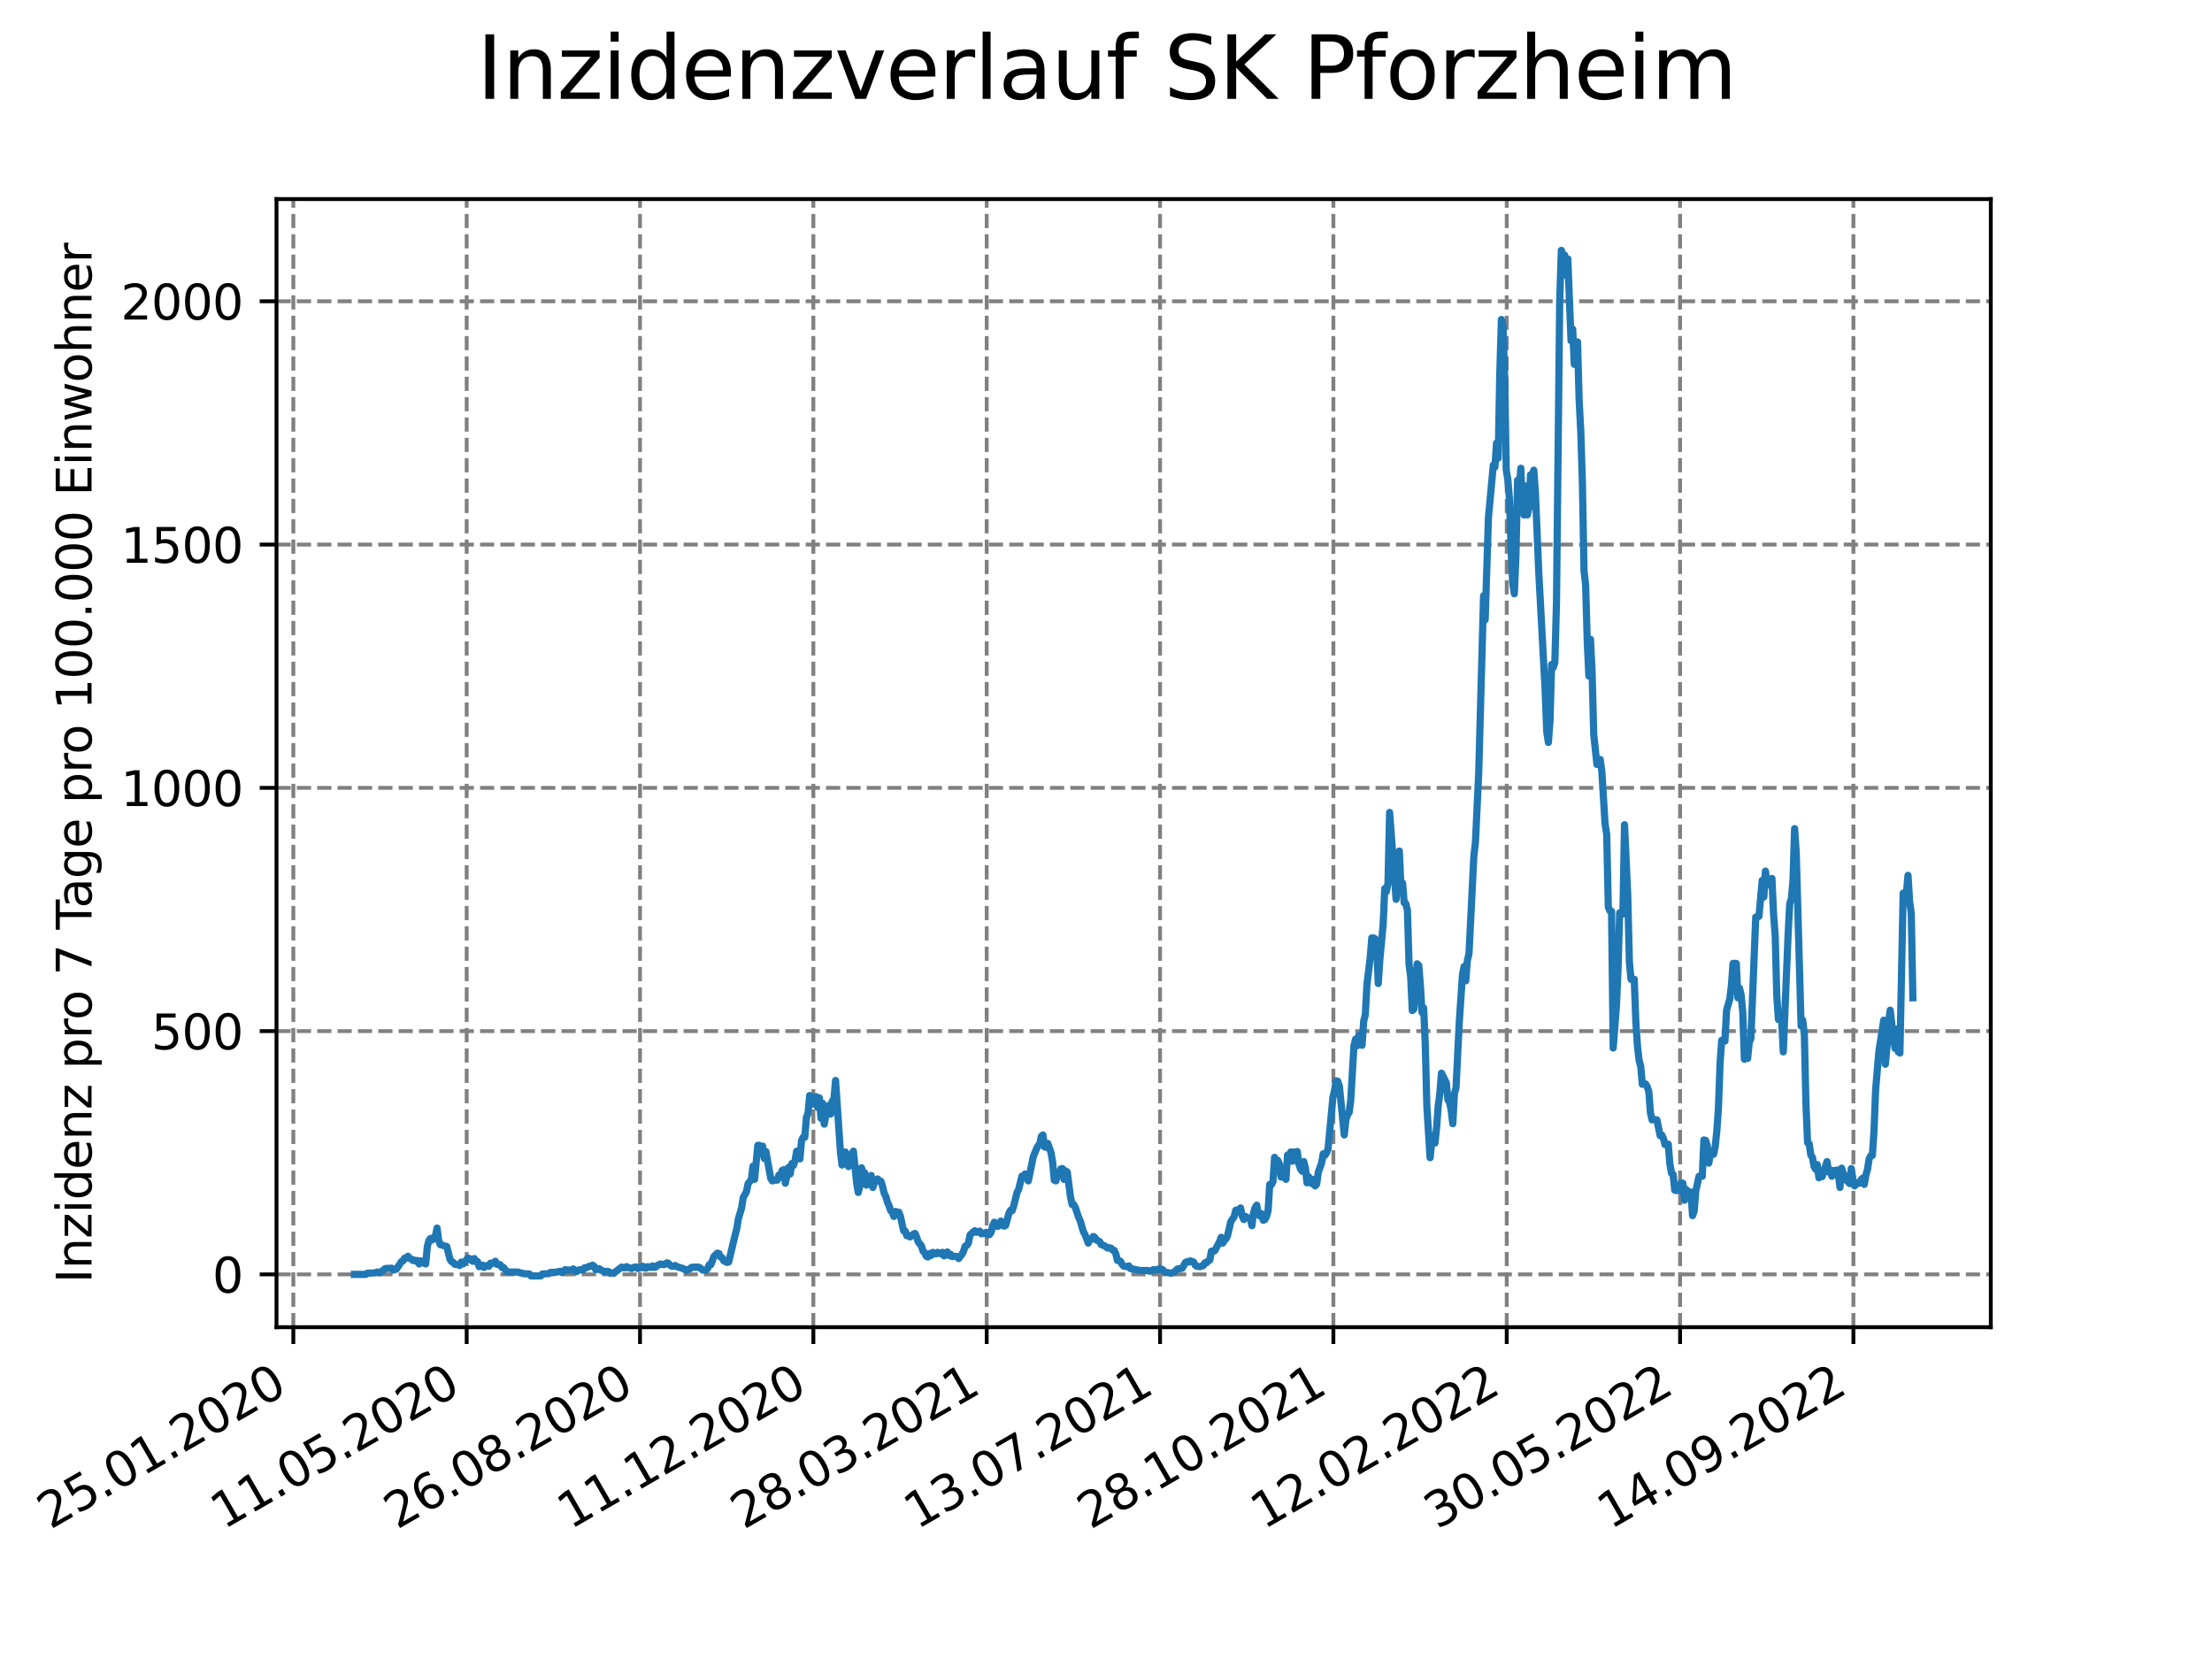 <?xml version="1.0" encoding="utf-8" standalone="no"?>
<!DOCTYPE svg PUBLIC "-//W3C//DTD SVG 1.1//EN"
  "http://www.w3.org/Graphics/SVG/1.1/DTD/svg11.dtd">
<svg xmlns:xlink="http://www.w3.org/1999/xlink" width="460.8pt" height="345.6pt" viewBox="0 0 460.8 345.6" xmlns="http://www.w3.org/2000/svg" version="1.1">
 <defs>
  <style type="text/css">*{stroke-linejoin: round; stroke-linecap: butt}</style>
 </defs>
 <g id="figure_1">
  <g id="patch_1">
   <path d="M 0 345.6 
L 460.8 345.6 
L 460.8 0 
L 0 0 
z
" style="fill: #ffffff"/>
  </g>
  <g id="axes_1">
   <g id="patch_2">
    <path d="M 57.6 276.48 
L 414.72 276.48 
L 414.72 41.472 
L 57.6 41.472 
z
" style="fill: #ffffff"/>
   </g>
   <g id="matplotlib.axis_1">
    <g id="xtick_1">
     <g id="line2d_1">
      <path d="M 61.107 276.48 
L 61.107 41.472 
" clip-path="url(#p133258b9a3)" style="fill: none; stroke-dasharray: 2.96,1.28; stroke-dashoffset: 0; stroke: #808080; stroke-width: 0.8"/>
     </g>
     <g id="line2d_2">
      <defs>
       <path id="mb29a62a804" d="M 0 0 
L 0 3.5 
" style="stroke: #000000; stroke-width: 0.8"/>
      </defs>
      <g>
       <use xlink:href="#mb29a62a804" x="61.107" y="276.48" style="stroke: #000000; stroke-width: 0.8"/>
      </g>
     </g>
     <g id="text_1">
      <!-- 25.01.2020 -->
      <g transform="translate(10.482 318.689) rotate(-30) scale(0.1 -0.1)">
       <defs>
        <path id="DejaVuSans-32" d="M 1228 531 
L 3431 531 
L 3431 0 
L 469 0 
L 469 531 
Q 828 903 1448 1529 
Q 2069 2156 2228 2338 
Q 2531 2678 2651 2914 
Q 2772 3150 2772 3378 
Q 2772 3750 2511 3984 
Q 2250 4219 1831 4219 
Q 1534 4219 1204 4116 
Q 875 4013 500 3803 
L 500 4441 
Q 881 4594 1212 4672 
Q 1544 4750 1819 4750 
Q 2544 4750 2975 4387 
Q 3406 4025 3406 3419 
Q 3406 3131 3298 2873 
Q 3191 2616 2906 2266 
Q 2828 2175 2409 1742 
Q 1991 1309 1228 531 
z
" transform="scale(0.016)"/>
        <path id="DejaVuSans-35" d="M 691 4666 
L 3169 4666 
L 3169 4134 
L 1269 4134 
L 1269 2991 
Q 1406 3038 1543 3061 
Q 1681 3084 1819 3084 
Q 2600 3084 3056 2656 
Q 3513 2228 3513 1497 
Q 3513 744 3044 326 
Q 2575 -91 1722 -91 
Q 1428 -91 1123 -41 
Q 819 9 494 109 
L 494 744 
Q 775 591 1075 516 
Q 1375 441 1709 441 
Q 2250 441 2565 725 
Q 2881 1009 2881 1497 
Q 2881 1984 2565 2268 
Q 2250 2553 1709 2553 
Q 1456 2553 1204 2497 
Q 953 2441 691 2322 
L 691 4666 
z
" transform="scale(0.016)"/>
        <path id="DejaVuSans-2e" d="M 684 794 
L 1344 794 
L 1344 0 
L 684 0 
L 684 794 
z
" transform="scale(0.016)"/>
        <path id="DejaVuSans-30" d="M 2034 4250 
Q 1547 4250 1301 3770 
Q 1056 3291 1056 2328 
Q 1056 1369 1301 889 
Q 1547 409 2034 409 
Q 2525 409 2770 889 
Q 3016 1369 3016 2328 
Q 3016 3291 2770 3770 
Q 2525 4250 2034 4250 
z
M 2034 4750 
Q 2819 4750 3233 4129 
Q 3647 3509 3647 2328 
Q 3647 1150 3233 529 
Q 2819 -91 2034 -91 
Q 1250 -91 836 529 
Q 422 1150 422 2328 
Q 422 3509 836 4129 
Q 1250 4750 2034 4750 
z
" transform="scale(0.016)"/>
        <path id="DejaVuSans-31" d="M 794 531 
L 1825 531 
L 1825 4091 
L 703 3866 
L 703 4441 
L 1819 4666 
L 2450 4666 
L 2450 531 
L 3481 531 
L 3481 0 
L 794 0 
L 794 531 
z
" transform="scale(0.016)"/>
       </defs>
       <use xlink:href="#DejaVuSans-32"/>
       <use xlink:href="#DejaVuSans-35" x="63.623"/>
       <use xlink:href="#DejaVuSans-2e" x="127.246"/>
       <use xlink:href="#DejaVuSans-30" x="159.033"/>
       <use xlink:href="#DejaVuSans-31" x="222.656"/>
       <use xlink:href="#DejaVuSans-2e" x="286.279"/>
       <use xlink:href="#DejaVuSans-32" x="318.066"/>
       <use xlink:href="#DejaVuSans-30" x="381.689"/>
       <use xlink:href="#DejaVuSans-32" x="445.312"/>
       <use xlink:href="#DejaVuSans-30" x="508.936"/>
      </g>
     </g>
    </g>
    <g id="xtick_2">
     <g id="line2d_3">
      <path d="M 97.217 276.48 
L 97.217 41.472 
" clip-path="url(#p133258b9a3)" style="fill: none; stroke-dasharray: 2.96,1.28; stroke-dashoffset: 0; stroke: #808080; stroke-width: 0.8"/>
     </g>
     <g id="line2d_4">
      <g>
       <use xlink:href="#mb29a62a804" x="97.217" y="276.48" style="stroke: #000000; stroke-width: 0.8"/>
      </g>
     </g>
     <g id="text_2">
      <!-- 11.05.2020 -->
      <g transform="translate(46.592 318.689) rotate(-30) scale(0.1 -0.1)">
       <use xlink:href="#DejaVuSans-31"/>
       <use xlink:href="#DejaVuSans-31" x="63.623"/>
       <use xlink:href="#DejaVuSans-2e" x="127.246"/>
       <use xlink:href="#DejaVuSans-30" x="159.033"/>
       <use xlink:href="#DejaVuSans-35" x="222.656"/>
       <use xlink:href="#DejaVuSans-2e" x="286.279"/>
       <use xlink:href="#DejaVuSans-32" x="318.066"/>
       <use xlink:href="#DejaVuSans-30" x="381.689"/>
       <use xlink:href="#DejaVuSans-32" x="445.312"/>
       <use xlink:href="#DejaVuSans-30" x="508.936"/>
      </g>
     </g>
    </g>
    <g id="xtick_3">
     <g id="line2d_5">
      <path d="M 133.327 276.48 
L 133.327 41.472 
" clip-path="url(#p133258b9a3)" style="fill: none; stroke-dasharray: 2.96,1.28; stroke-dashoffset: 0; stroke: #808080; stroke-width: 0.8"/>
     </g>
     <g id="line2d_6">
      <g>
       <use xlink:href="#mb29a62a804" x="133.327" y="276.48" style="stroke: #000000; stroke-width: 0.8"/>
      </g>
     </g>
     <g id="text_3">
      <!-- 26.08.2020 -->
      <g transform="translate(82.702 318.689) rotate(-30) scale(0.1 -0.1)">
       <defs>
        <path id="DejaVuSans-36" d="M 2113 2584 
Q 1688 2584 1439 2293 
Q 1191 2003 1191 1497 
Q 1191 994 1439 701 
Q 1688 409 2113 409 
Q 2538 409 2786 701 
Q 3034 994 3034 1497 
Q 3034 2003 2786 2293 
Q 2538 2584 2113 2584 
z
M 3366 4563 
L 3366 3988 
Q 3128 4100 2886 4159 
Q 2644 4219 2406 4219 
Q 1781 4219 1451 3797 
Q 1122 3375 1075 2522 
Q 1259 2794 1537 2939 
Q 1816 3084 2150 3084 
Q 2853 3084 3261 2657 
Q 3669 2231 3669 1497 
Q 3669 778 3244 343 
Q 2819 -91 2113 -91 
Q 1303 -91 875 529 
Q 447 1150 447 2328 
Q 447 3434 972 4092 
Q 1497 4750 2381 4750 
Q 2619 4750 2861 4703 
Q 3103 4656 3366 4563 
z
" transform="scale(0.016)"/>
        <path id="DejaVuSans-38" d="M 2034 2216 
Q 1584 2216 1326 1975 
Q 1069 1734 1069 1313 
Q 1069 891 1326 650 
Q 1584 409 2034 409 
Q 2484 409 2743 651 
Q 3003 894 3003 1313 
Q 3003 1734 2745 1975 
Q 2488 2216 2034 2216 
z
M 1403 2484 
Q 997 2584 770 2862 
Q 544 3141 544 3541 
Q 544 4100 942 4425 
Q 1341 4750 2034 4750 
Q 2731 4750 3128 4425 
Q 3525 4100 3525 3541 
Q 3525 3141 3298 2862 
Q 3072 2584 2669 2484 
Q 3125 2378 3379 2068 
Q 3634 1759 3634 1313 
Q 3634 634 3220 271 
Q 2806 -91 2034 -91 
Q 1263 -91 848 271 
Q 434 634 434 1313 
Q 434 1759 690 2068 
Q 947 2378 1403 2484 
z
M 1172 3481 
Q 1172 3119 1398 2916 
Q 1625 2713 2034 2713 
Q 2441 2713 2670 2916 
Q 2900 3119 2900 3481 
Q 2900 3844 2670 4047 
Q 2441 4250 2034 4250 
Q 1625 4250 1398 4047 
Q 1172 3844 1172 3481 
z
" transform="scale(0.016)"/>
       </defs>
       <use xlink:href="#DejaVuSans-32"/>
       <use xlink:href="#DejaVuSans-36" x="63.623"/>
       <use xlink:href="#DejaVuSans-2e" x="127.246"/>
       <use xlink:href="#DejaVuSans-30" x="159.033"/>
       <use xlink:href="#DejaVuSans-38" x="222.656"/>
       <use xlink:href="#DejaVuSans-2e" x="286.279"/>
       <use xlink:href="#DejaVuSans-32" x="318.066"/>
       <use xlink:href="#DejaVuSans-30" x="381.689"/>
       <use xlink:href="#DejaVuSans-32" x="445.312"/>
       <use xlink:href="#DejaVuSans-30" x="508.936"/>
      </g>
     </g>
    </g>
    <g id="xtick_4">
     <g id="line2d_7">
      <path d="M 169.438 276.48 
L 169.438 41.472 
" clip-path="url(#p133258b9a3)" style="fill: none; stroke-dasharray: 2.96,1.28; stroke-dashoffset: 0; stroke: #808080; stroke-width: 0.8"/>
     </g>
     <g id="line2d_8">
      <g>
       <use xlink:href="#mb29a62a804" x="169.438" y="276.48" style="stroke: #000000; stroke-width: 0.8"/>
      </g>
     </g>
     <g id="text_4">
      <!-- 11.12.2020 -->
      <g transform="translate(118.812 318.689) rotate(-30) scale(0.1 -0.1)">
       <use xlink:href="#DejaVuSans-31"/>
       <use xlink:href="#DejaVuSans-31" x="63.623"/>
       <use xlink:href="#DejaVuSans-2e" x="127.246"/>
       <use xlink:href="#DejaVuSans-31" x="159.033"/>
       <use xlink:href="#DejaVuSans-32" x="222.656"/>
       <use xlink:href="#DejaVuSans-2e" x="286.279"/>
       <use xlink:href="#DejaVuSans-32" x="318.066"/>
       <use xlink:href="#DejaVuSans-30" x="381.689"/>
       <use xlink:href="#DejaVuSans-32" x="445.312"/>
       <use xlink:href="#DejaVuSans-30" x="508.936"/>
      </g>
     </g>
    </g>
    <g id="xtick_5">
     <g id="line2d_9">
      <path d="M 205.548 276.48 
L 205.548 41.472 
" clip-path="url(#p133258b9a3)" style="fill: none; stroke-dasharray: 2.96,1.28; stroke-dashoffset: 0; stroke: #808080; stroke-width: 0.8"/>
     </g>
     <g id="line2d_10">
      <g>
       <use xlink:href="#mb29a62a804" x="205.548" y="276.48" style="stroke: #000000; stroke-width: 0.8"/>
      </g>
     </g>
     <g id="text_5">
      <!-- 28.03.2021 -->
      <g transform="translate(154.923 318.689) rotate(-30) scale(0.1 -0.1)">
       <defs>
        <path id="DejaVuSans-33" d="M 2597 2516 
Q 3050 2419 3304 2112 
Q 3559 1806 3559 1356 
Q 3559 666 3084 287 
Q 2609 -91 1734 -91 
Q 1441 -91 1130 -33 
Q 819 25 488 141 
L 488 750 
Q 750 597 1062 519 
Q 1375 441 1716 441 
Q 2309 441 2620 675 
Q 2931 909 2931 1356 
Q 2931 1769 2642 2001 
Q 2353 2234 1838 2234 
L 1294 2234 
L 1294 2753 
L 1863 2753 
Q 2328 2753 2575 2939 
Q 2822 3125 2822 3475 
Q 2822 3834 2567 4026 
Q 2313 4219 1838 4219 
Q 1578 4219 1281 4162 
Q 984 4106 628 3988 
L 628 4550 
Q 988 4650 1302 4700 
Q 1616 4750 1894 4750 
Q 2613 4750 3031 4423 
Q 3450 4097 3450 3541 
Q 3450 3153 3228 2886 
Q 3006 2619 2597 2516 
z
" transform="scale(0.016)"/>
       </defs>
       <use xlink:href="#DejaVuSans-32"/>
       <use xlink:href="#DejaVuSans-38" x="63.623"/>
       <use xlink:href="#DejaVuSans-2e" x="127.246"/>
       <use xlink:href="#DejaVuSans-30" x="159.033"/>
       <use xlink:href="#DejaVuSans-33" x="222.656"/>
       <use xlink:href="#DejaVuSans-2e" x="286.279"/>
       <use xlink:href="#DejaVuSans-32" x="318.066"/>
       <use xlink:href="#DejaVuSans-30" x="381.689"/>
       <use xlink:href="#DejaVuSans-32" x="445.312"/>
       <use xlink:href="#DejaVuSans-31" x="508.936"/>
      </g>
     </g>
    </g>
    <g id="xtick_6">
     <g id="line2d_11">
      <path d="M 241.658 276.48 
L 241.658 41.472 
" clip-path="url(#p133258b9a3)" style="fill: none; stroke-dasharray: 2.96,1.28; stroke-dashoffset: 0; stroke: #808080; stroke-width: 0.8"/>
     </g>
     <g id="line2d_12">
      <g>
       <use xlink:href="#mb29a62a804" x="241.658" y="276.48" style="stroke: #000000; stroke-width: 0.8"/>
      </g>
     </g>
     <g id="text_6">
      <!-- 13.07.2021 -->
      <g transform="translate(191.033 318.689) rotate(-30) scale(0.1 -0.1)">
       <defs>
        <path id="DejaVuSans-37" d="M 525 4666 
L 3525 4666 
L 3525 4397 
L 1831 0 
L 1172 0 
L 2766 4134 
L 525 4134 
L 525 4666 
z
" transform="scale(0.016)"/>
       </defs>
       <use xlink:href="#DejaVuSans-31"/>
       <use xlink:href="#DejaVuSans-33" x="63.623"/>
       <use xlink:href="#DejaVuSans-2e" x="127.246"/>
       <use xlink:href="#DejaVuSans-30" x="159.033"/>
       <use xlink:href="#DejaVuSans-37" x="222.656"/>
       <use xlink:href="#DejaVuSans-2e" x="286.279"/>
       <use xlink:href="#DejaVuSans-32" x="318.066"/>
       <use xlink:href="#DejaVuSans-30" x="381.689"/>
       <use xlink:href="#DejaVuSans-32" x="445.312"/>
       <use xlink:href="#DejaVuSans-31" x="508.936"/>
      </g>
     </g>
    </g>
    <g id="xtick_7">
     <g id="line2d_13">
      <path d="M 277.768 276.48 
L 277.768 41.472 
" clip-path="url(#p133258b9a3)" style="fill: none; stroke-dasharray: 2.96,1.28; stroke-dashoffset: 0; stroke: #808080; stroke-width: 0.8"/>
     </g>
     <g id="line2d_14">
      <g>
       <use xlink:href="#mb29a62a804" x="277.768" y="276.48" style="stroke: #000000; stroke-width: 0.8"/>
      </g>
     </g>
     <g id="text_7">
      <!-- 28.10.2021 -->
      <g transform="translate(227.143 318.689) rotate(-30) scale(0.1 -0.1)">
       <use xlink:href="#DejaVuSans-32"/>
       <use xlink:href="#DejaVuSans-38" x="63.623"/>
       <use xlink:href="#DejaVuSans-2e" x="127.246"/>
       <use xlink:href="#DejaVuSans-31" x="159.033"/>
       <use xlink:href="#DejaVuSans-30" x="222.656"/>
       <use xlink:href="#DejaVuSans-2e" x="286.279"/>
       <use xlink:href="#DejaVuSans-32" x="318.066"/>
       <use xlink:href="#DejaVuSans-30" x="381.689"/>
       <use xlink:href="#DejaVuSans-32" x="445.312"/>
       <use xlink:href="#DejaVuSans-31" x="508.936"/>
      </g>
     </g>
    </g>
    <g id="xtick_8">
     <g id="line2d_15">
      <path d="M 313.879 276.48 
L 313.879 41.472 
" clip-path="url(#p133258b9a3)" style="fill: none; stroke-dasharray: 2.96,1.28; stroke-dashoffset: 0; stroke: #808080; stroke-width: 0.8"/>
     </g>
     <g id="line2d_16">
      <g>
       <use xlink:href="#mb29a62a804" x="313.879" y="276.48" style="stroke: #000000; stroke-width: 0.8"/>
      </g>
     </g>
     <g id="text_8">
      <!-- 12.02.2022 -->
      <g transform="translate(263.253 318.689) rotate(-30) scale(0.1 -0.1)">
       <use xlink:href="#DejaVuSans-31"/>
       <use xlink:href="#DejaVuSans-32" x="63.623"/>
       <use xlink:href="#DejaVuSans-2e" x="127.246"/>
       <use xlink:href="#DejaVuSans-30" x="159.033"/>
       <use xlink:href="#DejaVuSans-32" x="222.656"/>
       <use xlink:href="#DejaVuSans-2e" x="286.279"/>
       <use xlink:href="#DejaVuSans-32" x="318.066"/>
       <use xlink:href="#DejaVuSans-30" x="381.689"/>
       <use xlink:href="#DejaVuSans-32" x="445.312"/>
       <use xlink:href="#DejaVuSans-32" x="508.936"/>
      </g>
     </g>
    </g>
    <g id="xtick_9">
     <g id="line2d_17">
      <path d="M 349.989 276.48 
L 349.989 41.472 
" clip-path="url(#p133258b9a3)" style="fill: none; stroke-dasharray: 2.96,1.28; stroke-dashoffset: 0; stroke: #808080; stroke-width: 0.8"/>
     </g>
     <g id="line2d_18">
      <g>
       <use xlink:href="#mb29a62a804" x="349.989" y="276.48" style="stroke: #000000; stroke-width: 0.8"/>
      </g>
     </g>
     <g id="text_9">
      <!-- 30.05.2022 -->
      <g transform="translate(299.364 318.689) rotate(-30) scale(0.1 -0.1)">
       <use xlink:href="#DejaVuSans-33"/>
       <use xlink:href="#DejaVuSans-30" x="63.623"/>
       <use xlink:href="#DejaVuSans-2e" x="127.246"/>
       <use xlink:href="#DejaVuSans-30" x="159.033"/>
       <use xlink:href="#DejaVuSans-35" x="222.656"/>
       <use xlink:href="#DejaVuSans-2e" x="286.279"/>
       <use xlink:href="#DejaVuSans-32" x="318.066"/>
       <use xlink:href="#DejaVuSans-30" x="381.689"/>
       <use xlink:href="#DejaVuSans-32" x="445.312"/>
       <use xlink:href="#DejaVuSans-32" x="508.936"/>
      </g>
     </g>
    </g>
    <g id="xtick_10">
     <g id="line2d_19">
      <path d="M 386.099 276.48 
L 386.099 41.472 
" clip-path="url(#p133258b9a3)" style="fill: none; stroke-dasharray: 2.96,1.28; stroke-dashoffset: 0; stroke: #808080; stroke-width: 0.8"/>
     </g>
     <g id="line2d_20">
      <g>
       <use xlink:href="#mb29a62a804" x="386.099" y="276.48" style="stroke: #000000; stroke-width: 0.8"/>
      </g>
     </g>
     <g id="text_10">
      <!-- 14.09.2022 -->
      <g transform="translate(335.474 318.689) rotate(-30) scale(0.1 -0.1)">
       <defs>
        <path id="DejaVuSans-34" d="M 2419 4116 
L 825 1625 
L 2419 1625 
L 2419 4116 
z
M 2253 4666 
L 3047 4666 
L 3047 1625 
L 3713 1625 
L 3713 1100 
L 3047 1100 
L 3047 0 
L 2419 0 
L 2419 1100 
L 313 1100 
L 313 1709 
L 2253 4666 
z
" transform="scale(0.016)"/>
        <path id="DejaVuSans-39" d="M 703 97 
L 703 672 
Q 941 559 1184 500 
Q 1428 441 1663 441 
Q 2288 441 2617 861 
Q 2947 1281 2994 2138 
Q 2813 1869 2534 1725 
Q 2256 1581 1919 1581 
Q 1219 1581 811 2004 
Q 403 2428 403 3163 
Q 403 3881 828 4315 
Q 1253 4750 1959 4750 
Q 2769 4750 3195 4129 
Q 3622 3509 3622 2328 
Q 3622 1225 3098 567 
Q 2575 -91 1691 -91 
Q 1453 -91 1209 -44 
Q 966 3 703 97 
z
M 1959 2075 
Q 2384 2075 2632 2365 
Q 2881 2656 2881 3163 
Q 2881 3666 2632 3958 
Q 2384 4250 1959 4250 
Q 1534 4250 1286 3958 
Q 1038 3666 1038 3163 
Q 1038 2656 1286 2365 
Q 1534 2075 1959 2075 
z
" transform="scale(0.016)"/>
       </defs>
       <use xlink:href="#DejaVuSans-31"/>
       <use xlink:href="#DejaVuSans-34" x="63.623"/>
       <use xlink:href="#DejaVuSans-2e" x="127.246"/>
       <use xlink:href="#DejaVuSans-30" x="159.033"/>
       <use xlink:href="#DejaVuSans-39" x="222.656"/>
       <use xlink:href="#DejaVuSans-2e" x="286.279"/>
       <use xlink:href="#DejaVuSans-32" x="318.066"/>
       <use xlink:href="#DejaVuSans-30" x="381.689"/>
       <use xlink:href="#DejaVuSans-32" x="445.312"/>
       <use xlink:href="#DejaVuSans-32" x="508.936"/>
      </g>
     </g>
    </g>
   </g>
   <g id="matplotlib.axis_2">
    <g id="ytick_1">
     <g id="line2d_21">
      <path d="M 57.6 265.476 
L 414.72 265.476 
" clip-path="url(#p133258b9a3)" style="fill: none; stroke-dasharray: 2.96,1.28; stroke-dashoffset: 0; stroke: #808080; stroke-width: 0.8"/>
     </g>
     <g id="line2d_22">
      <defs>
       <path id="mf35f1e8b83" d="M 0 0 
L -3.5 0 
" style="stroke: #000000; stroke-width: 0.8"/>
      </defs>
      <g>
       <use xlink:href="#mf35f1e8b83" x="57.6" y="265.476" style="stroke: #000000; stroke-width: 0.8"/>
      </g>
     </g>
     <g id="text_11">
      <!-- 0 -->
      <g transform="translate(44.237 269.275) scale(0.1 -0.1)">
       <use xlink:href="#DejaVuSans-30"/>
      </g>
     </g>
    </g>
    <g id="ytick_2">
     <g id="line2d_23">
      <path d="M 57.6 214.798 
L 414.72 214.798 
" clip-path="url(#p133258b9a3)" style="fill: none; stroke-dasharray: 2.96,1.28; stroke-dashoffset: 0; stroke: #808080; stroke-width: 0.8"/>
     </g>
     <g id="line2d_24">
      <g>
       <use xlink:href="#mf35f1e8b83" x="57.6" y="214.798" style="stroke: #000000; stroke-width: 0.8"/>
      </g>
     </g>
     <g id="text_12">
      <!-- 500 -->
      <g transform="translate(31.512 218.597) scale(0.1 -0.1)">
       <use xlink:href="#DejaVuSans-35"/>
       <use xlink:href="#DejaVuSans-30" x="63.623"/>
       <use xlink:href="#DejaVuSans-30" x="127.246"/>
      </g>
     </g>
    </g>
    <g id="ytick_3">
     <g id="line2d_25">
      <path d="M 57.6 164.12 
L 414.72 164.12 
" clip-path="url(#p133258b9a3)" style="fill: none; stroke-dasharray: 2.96,1.28; stroke-dashoffset: 0; stroke: #808080; stroke-width: 0.8"/>
     </g>
     <g id="line2d_26">
      <g>
       <use xlink:href="#mf35f1e8b83" x="57.6" y="164.12" style="stroke: #000000; stroke-width: 0.8"/>
      </g>
     </g>
     <g id="text_13">
      <!-- 1000 -->
      <g transform="translate(25.15 167.92) scale(0.1 -0.1)">
       <use xlink:href="#DejaVuSans-31"/>
       <use xlink:href="#DejaVuSans-30" x="63.623"/>
       <use xlink:href="#DejaVuSans-30" x="127.246"/>
       <use xlink:href="#DejaVuSans-30" x="190.869"/>
      </g>
     </g>
    </g>
    <g id="ytick_4">
     <g id="line2d_27">
      <path d="M 57.6 113.443 
L 414.72 113.443 
" clip-path="url(#p133258b9a3)" style="fill: none; stroke-dasharray: 2.96,1.28; stroke-dashoffset: 0; stroke: #808080; stroke-width: 0.8"/>
     </g>
     <g id="line2d_28">
      <g>
       <use xlink:href="#mf35f1e8b83" x="57.6" y="113.443" style="stroke: #000000; stroke-width: 0.8"/>
      </g>
     </g>
     <g id="text_14">
      <!-- 1500 -->
      <g transform="translate(25.15 117.242) scale(0.1 -0.1)">
       <use xlink:href="#DejaVuSans-31"/>
       <use xlink:href="#DejaVuSans-35" x="63.623"/>
       <use xlink:href="#DejaVuSans-30" x="127.246"/>
       <use xlink:href="#DejaVuSans-30" x="190.869"/>
      </g>
     </g>
    </g>
    <g id="ytick_5">
     <g id="line2d_29">
      <path d="M 57.6 62.765 
L 414.72 62.765 
" clip-path="url(#p133258b9a3)" style="fill: none; stroke-dasharray: 2.96,1.28; stroke-dashoffset: 0; stroke: #808080; stroke-width: 0.8"/>
     </g>
     <g id="line2d_30">
      <g>
       <use xlink:href="#mf35f1e8b83" x="57.6" y="62.765" style="stroke: #000000; stroke-width: 0.8"/>
      </g>
     </g>
     <g id="text_15">
      <!-- 2000 -->
      <g transform="translate(25.15 66.564) scale(0.1 -0.1)">
       <use xlink:href="#DejaVuSans-32"/>
       <use xlink:href="#DejaVuSans-30" x="63.623"/>
       <use xlink:href="#DejaVuSans-30" x="127.246"/>
       <use xlink:href="#DejaVuSans-30" x="190.869"/>
      </g>
     </g>
    </g>
    <g id="text_16">
     <!-- Inzidenz pro 7 Tage pro 100.000 Einwohner -->
     <g transform="translate(19.07 267.301) rotate(-90) scale(0.1 -0.1)">
      <defs>
       <path id="DejaVuSans-49" d="M 628 4666 
L 1259 4666 
L 1259 0 
L 628 0 
L 628 4666 
z
" transform="scale(0.016)"/>
       <path id="DejaVuSans-6e" d="M 3513 2113 
L 3513 0 
L 2938 0 
L 2938 2094 
Q 2938 2591 2744 2837 
Q 2550 3084 2163 3084 
Q 1697 3084 1428 2787 
Q 1159 2491 1159 1978 
L 1159 0 
L 581 0 
L 581 3500 
L 1159 3500 
L 1159 2956 
Q 1366 3272 1645 3428 
Q 1925 3584 2291 3584 
Q 2894 3584 3203 3211 
Q 3513 2838 3513 2113 
z
" transform="scale(0.016)"/>
       <path id="DejaVuSans-7a" d="M 353 3500 
L 3084 3500 
L 3084 2975 
L 922 459 
L 3084 459 
L 3084 0 
L 275 0 
L 275 525 
L 2438 3041 
L 353 3041 
L 353 3500 
z
" transform="scale(0.016)"/>
       <path id="DejaVuSans-69" d="M 603 3500 
L 1178 3500 
L 1178 0 
L 603 0 
L 603 3500 
z
M 603 4863 
L 1178 4863 
L 1178 4134 
L 603 4134 
L 603 4863 
z
" transform="scale(0.016)"/>
       <path id="DejaVuSans-64" d="M 2906 2969 
L 2906 4863 
L 3481 4863 
L 3481 0 
L 2906 0 
L 2906 525 
Q 2725 213 2448 61 
Q 2172 -91 1784 -91 
Q 1150 -91 751 415 
Q 353 922 353 1747 
Q 353 2572 751 3078 
Q 1150 3584 1784 3584 
Q 2172 3584 2448 3432 
Q 2725 3281 2906 2969 
z
M 947 1747 
Q 947 1113 1208 752 
Q 1469 391 1925 391 
Q 2381 391 2643 752 
Q 2906 1113 2906 1747 
Q 2906 2381 2643 2742 
Q 2381 3103 1925 3103 
Q 1469 3103 1208 2742 
Q 947 2381 947 1747 
z
" transform="scale(0.016)"/>
       <path id="DejaVuSans-65" d="M 3597 1894 
L 3597 1613 
L 953 1613 
Q 991 1019 1311 708 
Q 1631 397 2203 397 
Q 2534 397 2845 478 
Q 3156 559 3463 722 
L 3463 178 
Q 3153 47 2828 -22 
Q 2503 -91 2169 -91 
Q 1331 -91 842 396 
Q 353 884 353 1716 
Q 353 2575 817 3079 
Q 1281 3584 2069 3584 
Q 2775 3584 3186 3129 
Q 3597 2675 3597 1894 
z
M 3022 2063 
Q 3016 2534 2758 2815 
Q 2500 3097 2075 3097 
Q 1594 3097 1305 2825 
Q 1016 2553 972 2059 
L 3022 2063 
z
" transform="scale(0.016)"/>
       <path id="DejaVuSans-20" transform="scale(0.016)"/>
       <path id="DejaVuSans-70" d="M 1159 525 
L 1159 -1331 
L 581 -1331 
L 581 3500 
L 1159 3500 
L 1159 2969 
Q 1341 3281 1617 3432 
Q 1894 3584 2278 3584 
Q 2916 3584 3314 3078 
Q 3713 2572 3713 1747 
Q 3713 922 3314 415 
Q 2916 -91 2278 -91 
Q 1894 -91 1617 61 
Q 1341 213 1159 525 
z
M 3116 1747 
Q 3116 2381 2855 2742 
Q 2594 3103 2138 3103 
Q 1681 3103 1420 2742 
Q 1159 2381 1159 1747 
Q 1159 1113 1420 752 
Q 1681 391 2138 391 
Q 2594 391 2855 752 
Q 3116 1113 3116 1747 
z
" transform="scale(0.016)"/>
       <path id="DejaVuSans-72" d="M 2631 2963 
Q 2534 3019 2420 3045 
Q 2306 3072 2169 3072 
Q 1681 3072 1420 2755 
Q 1159 2438 1159 1844 
L 1159 0 
L 581 0 
L 581 3500 
L 1159 3500 
L 1159 2956 
Q 1341 3275 1631 3429 
Q 1922 3584 2338 3584 
Q 2397 3584 2469 3576 
Q 2541 3569 2628 3553 
L 2631 2963 
z
" transform="scale(0.016)"/>
       <path id="DejaVuSans-6f" d="M 1959 3097 
Q 1497 3097 1228 2736 
Q 959 2375 959 1747 
Q 959 1119 1226 758 
Q 1494 397 1959 397 
Q 2419 397 2687 759 
Q 2956 1122 2956 1747 
Q 2956 2369 2687 2733 
Q 2419 3097 1959 3097 
z
M 1959 3584 
Q 2709 3584 3137 3096 
Q 3566 2609 3566 1747 
Q 3566 888 3137 398 
Q 2709 -91 1959 -91 
Q 1206 -91 779 398 
Q 353 888 353 1747 
Q 353 2609 779 3096 
Q 1206 3584 1959 3584 
z
" transform="scale(0.016)"/>
       <path id="DejaVuSans-54" d="M -19 4666 
L 3928 4666 
L 3928 4134 
L 2272 4134 
L 2272 0 
L 1638 0 
L 1638 4134 
L -19 4134 
L -19 4666 
z
" transform="scale(0.016)"/>
       <path id="DejaVuSans-61" d="M 2194 1759 
Q 1497 1759 1228 1600 
Q 959 1441 959 1056 
Q 959 750 1161 570 
Q 1363 391 1709 391 
Q 2188 391 2477 730 
Q 2766 1069 2766 1631 
L 2766 1759 
L 2194 1759 
z
M 3341 1997 
L 3341 0 
L 2766 0 
L 2766 531 
Q 2569 213 2275 61 
Q 1981 -91 1556 -91 
Q 1019 -91 701 211 
Q 384 513 384 1019 
Q 384 1609 779 1909 
Q 1175 2209 1959 2209 
L 2766 2209 
L 2766 2266 
Q 2766 2663 2505 2880 
Q 2244 3097 1772 3097 
Q 1472 3097 1187 3025 
Q 903 2953 641 2809 
L 641 3341 
Q 956 3463 1253 3523 
Q 1550 3584 1831 3584 
Q 2591 3584 2966 3190 
Q 3341 2797 3341 1997 
z
" transform="scale(0.016)"/>
       <path id="DejaVuSans-67" d="M 2906 1791 
Q 2906 2416 2648 2759 
Q 2391 3103 1925 3103 
Q 1463 3103 1205 2759 
Q 947 2416 947 1791 
Q 947 1169 1205 825 
Q 1463 481 1925 481 
Q 2391 481 2648 825 
Q 2906 1169 2906 1791 
z
M 3481 434 
Q 3481 -459 3084 -895 
Q 2688 -1331 1869 -1331 
Q 1566 -1331 1297 -1286 
Q 1028 -1241 775 -1147 
L 775 -588 
Q 1028 -725 1275 -790 
Q 1522 -856 1778 -856 
Q 2344 -856 2625 -561 
Q 2906 -266 2906 331 
L 2906 616 
Q 2728 306 2450 153 
Q 2172 0 1784 0 
Q 1141 0 747 490 
Q 353 981 353 1791 
Q 353 2603 747 3093 
Q 1141 3584 1784 3584 
Q 2172 3584 2450 3431 
Q 2728 3278 2906 2969 
L 2906 3500 
L 3481 3500 
L 3481 434 
z
" transform="scale(0.016)"/>
       <path id="DejaVuSans-45" d="M 628 4666 
L 3578 4666 
L 3578 4134 
L 1259 4134 
L 1259 2753 
L 3481 2753 
L 3481 2222 
L 1259 2222 
L 1259 531 
L 3634 531 
L 3634 0 
L 628 0 
L 628 4666 
z
" transform="scale(0.016)"/>
       <path id="DejaVuSans-77" d="M 269 3500 
L 844 3500 
L 1563 769 
L 2278 3500 
L 2956 3500 
L 3675 769 
L 4391 3500 
L 4966 3500 
L 4050 0 
L 3372 0 
L 2619 2869 
L 1863 0 
L 1184 0 
L 269 3500 
z
" transform="scale(0.016)"/>
       <path id="DejaVuSans-68" d="M 3513 2113 
L 3513 0 
L 2938 0 
L 2938 2094 
Q 2938 2591 2744 2837 
Q 2550 3084 2163 3084 
Q 1697 3084 1428 2787 
Q 1159 2491 1159 1978 
L 1159 0 
L 581 0 
L 581 4863 
L 1159 4863 
L 1159 2956 
Q 1366 3272 1645 3428 
Q 1925 3584 2291 3584 
Q 2894 3584 3203 3211 
Q 3513 2838 3513 2113 
z
" transform="scale(0.016)"/>
      </defs>
      <use xlink:href="#DejaVuSans-49"/>
      <use xlink:href="#DejaVuSans-6e" x="29.492"/>
      <use xlink:href="#DejaVuSans-7a" x="92.871"/>
      <use xlink:href="#DejaVuSans-69" x="145.361"/>
      <use xlink:href="#DejaVuSans-64" x="173.145"/>
      <use xlink:href="#DejaVuSans-65" x="236.621"/>
      <use xlink:href="#DejaVuSans-6e" x="298.145"/>
      <use xlink:href="#DejaVuSans-7a" x="361.523"/>
      <use xlink:href="#DejaVuSans-20" x="414.014"/>
      <use xlink:href="#DejaVuSans-70" x="445.801"/>
      <use xlink:href="#DejaVuSans-72" x="509.277"/>
      <use xlink:href="#DejaVuSans-6f" x="548.141"/>
      <use xlink:href="#DejaVuSans-20" x="609.322"/>
      <use xlink:href="#DejaVuSans-37" x="641.109"/>
      <use xlink:href="#DejaVuSans-20" x="704.732"/>
      <use xlink:href="#DejaVuSans-54" x="736.52"/>
      <use xlink:href="#DejaVuSans-61" x="781.104"/>
      <use xlink:href="#DejaVuSans-67" x="842.383"/>
      <use xlink:href="#DejaVuSans-65" x="905.859"/>
      <use xlink:href="#DejaVuSans-20" x="967.383"/>
      <use xlink:href="#DejaVuSans-70" x="999.17"/>
      <use xlink:href="#DejaVuSans-72" x="1062.646"/>
      <use xlink:href="#DejaVuSans-6f" x="1101.51"/>
      <use xlink:href="#DejaVuSans-20" x="1162.691"/>
      <use xlink:href="#DejaVuSans-31" x="1194.479"/>
      <use xlink:href="#DejaVuSans-30" x="1258.102"/>
      <use xlink:href="#DejaVuSans-30" x="1321.725"/>
      <use xlink:href="#DejaVuSans-2e" x="1385.348"/>
      <use xlink:href="#DejaVuSans-30" x="1417.135"/>
      <use xlink:href="#DejaVuSans-30" x="1480.758"/>
      <use xlink:href="#DejaVuSans-30" x="1544.381"/>
      <use xlink:href="#DejaVuSans-20" x="1608.004"/>
      <use xlink:href="#DejaVuSans-45" x="1639.791"/>
      <use xlink:href="#DejaVuSans-69" x="1702.975"/>
      <use xlink:href="#DejaVuSans-6e" x="1730.758"/>
      <use xlink:href="#DejaVuSans-77" x="1794.137"/>
      <use xlink:href="#DejaVuSans-6f" x="1875.924"/>
      <use xlink:href="#DejaVuSans-68" x="1937.105"/>
      <use xlink:href="#DejaVuSans-6e" x="2000.484"/>
      <use xlink:href="#DejaVuSans-65" x="2063.863"/>
      <use xlink:href="#DejaVuSans-72" x="2125.387"/>
     </g>
    </g>
   </g>
   <g id="line2d_31">
    <path d="M 73.833 265.476 
L 76.195 265.476 
L 76.533 265.235 
L 78.22 265.154 
L 78.557 264.993 
L 78.895 265.154 
L 79.232 265.074 
L 79.57 264.752 
L 79.907 264.591 
L 80.245 264.269 
L 81.595 264.188 
L 81.932 264.591 
L 82.607 264.349 
L 83.62 262.82 
L 83.957 262.66 
L 84.295 262.096 
L 84.632 262.096 
L 84.97 261.694 
L 85.307 262.096 
L 85.644 262.257 
L 85.982 262.579 
L 86.319 262.499 
L 86.657 262.74 
L 86.994 262.579 
L 87.332 263.303 
L 87.669 262.66 
L 88.007 262.981 
L 88.682 263.303 
L 89.019 259.682 
L 89.357 258.395 
L 89.694 257.992 
L 90.032 258.314 
L 90.369 257.751 
L 90.707 257.51 
L 91.044 255.82 
L 91.382 258.395 
L 91.719 259.28 
L 93.069 259.682 
L 93.744 262.338 
L 94.081 262.82 
L 94.419 262.981 
L 94.756 263.384 
L 95.431 263.464 
L 95.769 263.625 
L 96.106 262.901 
L 96.444 263.303 
L 97.456 262.096 
L 97.794 262.177 
L 98.469 262.74 
L 98.806 262.177 
L 99.144 262.82 
L 99.481 262.82 
L 99.819 263.867 
L 100.156 263.786 
L 100.494 263.545 
L 100.831 264.028 
L 101.169 263.706 
L 101.506 263.625 
L 101.843 263.786 
L 102.181 263.142 
L 102.518 263.223 
L 103.193 262.74 
L 103.531 263.384 
L 104.206 263.464 
L 104.543 264.028 
L 104.881 264.028 
L 105.556 264.913 
L 106.231 264.993 
L 107.918 264.993 
L 108.256 265.154 
L 108.593 265.154 
L 108.931 265.315 
L 110.28 265.395 
L 110.618 265.798 
L 112.643 265.798 
L 112.98 265.395 
L 114.33 265.315 
L 114.668 265.074 
L 116.018 264.993 
L 116.693 264.832 
L 117.03 265.074 
L 117.367 264.913 
L 117.705 264.51 
L 118.38 264.591 
L 119.055 264.591 
L 119.392 264.349 
L 119.73 264.51 
L 120.067 264.913 
L 120.742 264.51 
L 121.417 264.591 
L 121.755 264.108 
L 122.092 264.108 
L 122.767 263.786 
L 123.105 263.786 
L 123.442 263.545 
L 123.78 263.786 
L 124.117 264.51 
L 124.792 264.269 
L 125.129 264.591 
L 125.467 264.671 
L 125.804 264.913 
L 126.479 264.832 
L 126.817 264.913 
L 127.154 265.235 
L 127.492 265.154 
L 127.829 265.235 
L 129.517 263.947 
L 129.854 264.108 
L 130.192 264.108 
L 130.529 263.867 
L 130.867 264.108 
L 131.204 264.108 
L 131.542 264.269 
L 132.217 263.947 
L 132.554 263.947 
L 132.892 264.269 
L 133.229 264.028 
L 133.566 264.108 
L 133.904 263.786 
L 134.241 264.108 
L 134.579 264.188 
L 134.916 263.867 
L 135.591 264.028 
L 135.929 263.706 
L 136.266 264.028 
L 136.604 263.947 
L 136.941 263.625 
L 137.616 263.303 
L 138.291 263.464 
L 138.966 263.062 
L 139.304 263.223 
L 139.641 263.625 
L 139.979 263.786 
L 140.316 263.786 
L 140.654 263.625 
L 140.991 263.867 
L 142.341 264.269 
L 143.016 264.671 
L 143.353 264.43 
L 143.691 264.349 
L 144.028 264.028 
L 144.703 263.947 
L 145.041 264.028 
L 145.378 263.947 
L 145.716 264.028 
L 146.391 264.591 
L 147.066 264.591 
L 147.403 264.269 
L 147.741 263.464 
L 148.078 263.464 
L 148.753 261.694 
L 149.428 261.05 
L 149.765 261.131 
L 150.103 261.855 
L 150.44 262.016 
L 150.778 262.66 
L 151.453 262.981 
L 151.79 262.901 
L 153.14 257.268 
L 153.478 255.981 
L 153.815 253.888 
L 154.49 251.635 
L 154.828 249.463 
L 155.503 248.256 
L 155.84 246.566 
L 156.515 245.761 
L 156.852 242.945 
L 157.19 245.681 
L 157.865 238.599 
L 158.202 238.599 
L 158.54 239.807 
L 158.877 238.76 
L 159.215 241.335 
L 159.552 239.887 
L 160.565 245.52 
L 160.902 246.003 
L 161.24 245.842 
L 161.915 245.842 
L 162.252 244.796 
L 162.59 245.198 
L 162.927 243.83 
L 163.265 243.669 
L 163.602 246.485 
L 164.277 243.186 
L 164.615 244.554 
L 164.952 242.382 
L 165.289 242.784 
L 165.627 241.738 
L 165.964 239.807 
L 166.639 241.416 
L 166.977 237.553 
L 167.314 236.91 
L 167.652 236.91 
L 167.989 232.806 
L 168.327 231.921 
L 168.664 228.219 
L 169.002 229.909 
L 169.339 229.989 
L 169.677 229.828 
L 170.014 228.46 
L 170.352 230.714 
L 170.689 228.702 
L 171.027 232.967 
L 171.364 229.828 
L 171.702 234.174 
L 172.039 232.323 
L 172.377 232.082 
L 172.714 230.231 
L 173.051 232.082 
L 173.389 229.346 
L 173.726 228.943 
L 174.064 225.081 
L 175.076 239.967 
L 175.414 242.703 
L 175.751 240.289 
L 176.089 239.967 
L 176.426 242.14 
L 176.764 243.025 
L 177.101 242.221 
L 177.439 240.37 
L 177.776 239.807 
L 178.451 246.405 
L 178.789 248.417 
L 179.126 247.049 
L 179.464 243.267 
L 179.801 244.554 
L 180.139 244.313 
L 180.476 246.888 
L 180.813 245.117 
L 181.151 245.439 
L 181.488 244.876 
L 181.826 247.371 
L 182.163 246.324 
L 182.501 245.842 
L 182.838 245.6 
L 183.176 246.083 
L 183.513 246.083 
L 183.851 247.129 
L 184.188 248.578 
L 184.526 249.221 
L 184.863 250.428 
L 185.201 251.153 
L 185.538 252.199 
L 185.876 252.521 
L 186.213 253.406 
L 186.551 252.36 
L 186.888 252.842 
L 187.226 252.521 
L 187.563 253.325 
L 188.238 256.383 
L 188.575 256.463 
L 188.913 257.429 
L 189.25 257.349 
L 189.588 257.671 
L 190.263 257.107 
L 190.6 256.946 
L 190.938 257.671 
L 191.275 258.717 
L 191.95 259.521 
L 192.288 260.648 
L 192.625 260.97 
L 192.963 261.694 
L 193.3 261.855 
L 193.638 261.131 
L 193.975 261.533 
L 194.313 260.889 
L 194.988 261.211 
L 195.325 260.889 
L 195.663 260.97 
L 196 261.211 
L 196.338 260.889 
L 196.675 261.613 
L 197.012 261.292 
L 197.35 260.809 
L 197.687 261.533 
L 198.025 261.292 
L 198.362 261.774 
L 198.7 261.694 
L 199.375 261.774 
L 199.712 262.177 
L 200.387 261.292 
L 200.725 260.648 
L 201.062 259.602 
L 201.4 259.441 
L 201.737 258.958 
L 202.075 257.268 
L 202.75 256.624 
L 203.087 256.383 
L 203.425 256.705 
L 204.1 256.463 
L 204.437 257.027 
L 204.774 256.866 
L 205.112 256.946 
L 205.449 256.705 
L 205.787 257.188 
L 206.124 257.188 
L 206.462 256.705 
L 206.799 255.337 
L 207.137 254.613 
L 207.474 254.854 
L 207.812 255.498 
L 208.149 255.337 
L 208.487 254.371 
L 208.824 254.774 
L 209.162 255.417 
L 209.499 255.256 
L 210.174 252.762 
L 210.512 252.118 
L 210.849 252.199 
L 211.187 251.153 
L 211.862 248.417 
L 212.199 247.773 
L 212.874 245.037 
L 213.211 244.956 
L 213.549 244.554 
L 213.886 245.117 
L 214.224 246.003 
L 215.236 241.014 
L 215.911 239.324 
L 216.249 238.68 
L 216.586 238.358 
L 216.924 236.749 
L 217.261 236.427 
L 217.599 238.921 
L 217.936 239.002 
L 218.274 238.197 
L 218.949 240.128 
L 219.286 242.14 
L 219.624 245.842 
L 219.961 246.003 
L 220.298 244.554 
L 220.636 244.635 
L 220.973 243.508 
L 221.311 243.428 
L 221.648 245.681 
L 221.986 243.91 
L 222.323 244.152 
L 222.998 249.302 
L 223.336 250.911 
L 223.673 250.911 
L 224.011 251.555 
L 224.686 253.567 
L 225.023 254.291 
L 225.698 256.624 
L 226.036 257.188 
L 226.711 258.958 
L 227.048 258.234 
L 227.386 258.153 
L 227.723 257.59 
L 228.061 257.751 
L 228.398 258.314 
L 229.073 258.636 
L 229.41 259.28 
L 230.085 259.521 
L 230.76 260.004 
L 231.098 259.924 
L 231.435 260.004 
L 231.773 260.406 
L 232.11 260.487 
L 232.448 261.211 
L 232.785 262.579 
L 233.123 262.579 
L 233.46 262.82 
L 233.798 263.464 
L 234.135 263.786 
L 234.81 263.867 
L 235.148 263.706 
L 235.485 264.269 
L 237.51 264.671 
L 239.197 264.671 
L 239.535 264.832 
L 239.872 264.752 
L 240.21 264.51 
L 241.222 264.51 
L 241.56 264.269 
L 242.235 264.51 
L 242.572 264.913 
L 242.91 265.074 
L 243.585 265.154 
L 243.922 265.235 
L 244.597 264.993 
L 245.272 264.349 
L 245.947 264.269 
L 246.284 264.188 
L 246.959 262.981 
L 247.297 262.82 
L 247.634 262.901 
L 247.972 262.66 
L 248.647 262.901 
L 248.984 263.545 
L 249.322 263.786 
L 249.997 263.867 
L 250.672 263.625 
L 251.009 263.062 
L 251.347 263.062 
L 251.684 262.66 
L 252.022 262.499 
L 252.359 260.648 
L 253.034 260.567 
L 254.046 258.717 
L 254.384 257.751 
L 254.721 258.958 
L 255.059 258.395 
L 255.396 258.073 
L 255.734 257.349 
L 256.409 254.452 
L 257.084 253.486 
L 257.421 252.118 
L 257.759 252.038 
L 258.096 252.44 
L 258.434 251.635 
L 258.771 253.325 
L 259.109 254.049 
L 259.446 253.406 
L 260.121 253.808 
L 260.458 253.728 
L 260.796 255.337 
L 261.133 252.681 
L 261.471 251.555 
L 261.808 251.072 
L 262.146 253.084 
L 262.483 253.325 
L 262.821 252.842 
L 263.158 254.21 
L 263.496 254.049 
L 263.833 253.406 
L 264.171 252.199 
L 264.508 246.727 
L 264.846 246.807 
L 265.183 246.164 
L 265.521 241.094 
L 265.858 242.542 
L 266.196 241.738 
L 266.533 242.542 
L 266.871 245.198 
L 267.208 245.198 
L 267.546 244.232 
L 267.883 245.681 
L 268.22 240.611 
L 268.558 240.933 
L 268.895 239.967 
L 269.233 241.899 
L 269.57 239.967 
L 269.908 240.45 
L 270.245 239.887 
L 270.583 242.542 
L 270.92 243.508 
L 271.258 243.991 
L 271.595 241.979 
L 271.933 243.267 
L 272.27 246.405 
L 272.608 245.117 
L 272.945 246.244 
L 273.283 246.566 
L 273.62 245.681 
L 273.958 247.049 
L 274.295 246.646 
L 274.633 244.152 
L 275.308 242.301 
L 275.645 240.37 
L 275.982 240.692 
L 276.32 240.209 
L 276.657 239.324 
L 277.67 228.621 
L 278.007 227.173 
L 278.345 225.161 
L 278.682 225.242 
L 279.02 226.288 
L 280.032 236.427 
L 280.37 233.289 
L 280.707 232.242 
L 281.045 231.76 
L 281.382 229.185 
L 282.057 217.839 
L 282.395 216.471 
L 282.732 217.839 
L 283.07 215.666 
L 283.407 217.195 
L 283.745 217.758 
L 284.082 212.689 
L 284.419 211.401 
L 284.757 205.125 
L 285.432 199.572 
L 285.769 195.388 
L 286.107 195.388 
L 286.444 195.549 
L 286.782 196.756 
L 287.119 204.883 
L 287.457 199.814 
L 288.132 192.652 
L 288.469 185.088 
L 288.807 185.732 
L 289.144 183.881 
L 289.482 169.236 
L 290.832 187.341 
L 291.507 177.283 
L 291.844 184.686 
L 292.181 183.961 
L 292.519 188.065 
L 292.856 188.226 
L 293.194 189.675 
L 293.531 200.86 
L 293.869 203.515 
L 294.206 210.516 
L 294.544 210.194 
L 295.219 200.779 
L 295.556 201.101 
L 295.894 205.286 
L 296.231 210.918 
L 296.569 209.953 
L 296.906 217.436 
L 297.244 230.553 
L 297.919 241.174 
L 298.256 237.875 
L 298.594 236.588 
L 298.931 238.117 
L 299.269 234.898 
L 299.606 230.392 
L 299.943 227.817 
L 300.281 223.552 
L 301.293 225.564 
L 301.631 229.104 
L 301.968 229.668 
L 302.306 231.277 
L 302.643 234.093 
L 302.981 227.817 
L 303.318 226.61 
L 303.993 212.93 
L 304.668 202.952 
L 305.006 201.343 
L 305.343 204.32 
L 305.681 200.055 
L 306.018 198.687 
L 307.031 178.329 
L 307.368 175.351 
L 308.043 161.028 
L 309.055 124.093 
L 309.393 129.082 
L 310.068 107.838 
L 311.08 96.895 
L 311.418 97.297 
L 311.755 92.308 
L 312.093 95.446 
L 312.43 77.904 
L 312.768 66.558 
L 313.105 67.765 
L 313.443 78.548 
L 313.78 97.941 
L 314.118 99.952 
L 314.455 104.137 
L 314.793 114.598 
L 315.13 121.518 
L 315.468 123.691 
L 315.805 115.563 
L 316.142 100.033 
L 316.48 102.286 
L 316.817 97.538 
L 317.155 105.907 
L 317.492 107.275 
L 317.83 101.24 
L 318.167 107.275 
L 318.505 105.907 
L 318.842 98.906 
L 319.18 98.906 
L 319.517 97.941 
L 319.855 102.608 
L 320.53 118.782 
L 321.88 143.808 
L 322.217 152.418 
L 322.555 154.671 
L 322.892 150.245 
L 323.23 138.416 
L 323.567 139.06 
L 323.904 138.014 
L 324.242 125.622 
L 324.917 62.535 
L 325.254 52.154 
L 325.592 53.12 
L 325.929 53.12 
L 326.267 57.385 
L 326.604 53.924 
L 327.279 70.984 
L 327.617 68.57 
L 327.954 75.892 
L 328.292 71.306 
L 328.629 71.225 
L 328.967 83.456 
L 329.304 89.813 
L 329.642 100.596 
L 329.979 118.862 
L 330.317 121.92 
L 330.654 133.669 
L 330.992 140.83 
L 331.329 133.186 
L 331.666 140.106 
L 332.004 153.062 
L 332.679 159.258 
L 333.016 158.453 
L 333.354 158.212 
L 333.691 160.706 
L 334.366 171.65 
L 334.704 173.742 
L 335.041 188.95 
L 335.379 189.755 
L 335.716 189.836 
L 336.054 218.321 
L 336.729 209.631 
L 337.066 201.986 
L 337.404 190.158 
L 338.079 190.399 
L 338.416 171.811 
L 339.091 186.536 
L 339.428 200.297 
L 339.766 203.998 
L 340.441 203.998 
L 340.778 212.93 
L 341.116 217.919 
L 341.453 220.896 
L 341.791 222.103 
L 342.128 225.885 
L 342.803 225.805 
L 343.141 226.368 
L 343.478 227.414 
L 343.816 231.84 
L 344.153 233.289 
L 344.491 233.208 
L 345.166 233.289 
L 345.841 236.588 
L 346.178 236.427 
L 346.516 237.151 
L 346.853 238.439 
L 347.528 238.358 
L 347.865 242.462 
L 348.203 244.393 
L 348.54 244.635 
L 348.878 247.934 
L 349.215 248.014 
L 349.89 247.934 
L 350.228 246.405 
L 350.565 246.485 
L 350.903 250.026 
L 351.24 247.773 
L 351.578 248.256 
L 352.253 248.336 
L 352.59 253.245 
L 352.928 252.279 
L 353.265 248.095 
L 353.94 245.037 
L 354.615 245.037 
L 354.953 237.473 
L 355.29 237.553 
L 355.627 238.519 
L 355.965 242.301 
L 356.302 240.531 
L 356.977 240.45 
L 357.315 238.76 
L 357.652 235.542 
L 357.99 230.633 
L 358.327 221.379 
L 358.665 216.712 
L 359.34 216.873 
L 359.677 210.436 
L 360.352 208.102 
L 360.69 205.205 
L 361.027 200.699 
L 361.702 200.699 
L 362.04 207.861 
L 362.377 205.849 
L 362.715 207.297 
L 363.052 210.918 
L 363.389 220.655 
L 363.727 220.494 
L 364.064 220.494 
L 364.402 217.114 
L 364.739 216.39 
L 365.752 191.043 
L 366.089 191.123 
L 366.427 190.882 
L 367.102 183.398 
L 367.439 186.858 
L 367.777 181.467 
L 368.114 184.203 
L 368.789 184.444 
L 369.127 182.996 
L 369.464 190.399 
L 369.802 194.825 
L 370.139 207.458 
L 370.477 212.367 
L 370.814 212.286 
L 371.151 212.367 
L 371.489 219.126 
L 372.501 194.503 
L 372.839 188.226 
L 373.176 187.261 
L 373.514 183.398 
L 373.851 172.615 
L 374.189 177.604 
L 375.201 213.735 
L 375.539 212.528 
L 375.876 215.425 
L 376.214 229.989 
L 376.551 238.036 
L 376.889 238.278 
L 377.226 240.611 
L 377.564 241.094 
L 377.901 243.025 
L 378.239 243.589 
L 378.576 242.623 
L 378.914 245.359 
L 379.251 244.474 
L 379.588 245.117 
L 380.263 243.025 
L 380.601 241.979 
L 380.938 244.152 
L 381.276 243.749 
L 381.613 245.037 
L 381.951 243.83 
L 382.288 243.91 
L 382.626 243.749 
L 382.963 244.635 
L 383.301 247.371 
L 383.638 243.347 
L 383.976 244.474 
L 384.313 244.876 
L 384.651 245.842 
L 385.326 246.566 
L 385.663 243.428 
L 386.001 245.681 
L 386.338 247.049 
L 387.013 246.405 
L 387.35 246.485 
L 387.688 245.761 
L 388.025 245.439 
L 388.363 246.727 
L 388.7 244.796 
L 389.038 243.589 
L 389.375 241.416 
L 389.713 240.772 
L 390.05 240.692 
L 390.388 235.622 
L 390.725 227.093 
L 391.4 219.046 
L 392.413 212.528 
L 392.75 221.701 
L 393.088 218.161 
L 393.425 213.011 
L 393.763 210.436 
L 394.438 216.31 
L 394.775 218.402 
L 395.112 214.379 
L 395.45 219.126 
L 395.787 219.368 
L 396.462 186.054 
L 396.8 186.215 
L 397.137 186.054 
L 397.475 182.352 
L 397.812 187.824 
L 398.15 190.238 
L 398.487 207.861 
L 398.487 207.861 
" clip-path="url(#p133258b9a3)" style="fill: none; stroke: #1f77b4; stroke-width: 1.5; stroke-linecap: square"/>
   </g>
   <g id="patch_3">
    <path d="M 57.6 276.48 
L 57.6 41.472 
" style="fill: none; stroke: #000000; stroke-width: 0.8; stroke-linejoin: miter; stroke-linecap: square"/>
   </g>
   <g id="patch_4">
    <path d="M 414.72 276.48 
L 414.72 41.472 
" style="fill: none; stroke: #000000; stroke-width: 0.8; stroke-linejoin: miter; stroke-linecap: square"/>
   </g>
   <g id="patch_5">
    <path d="M 57.6 276.48 
L 414.72 276.48 
" style="fill: none; stroke: #000000; stroke-width: 0.8; stroke-linejoin: miter; stroke-linecap: square"/>
   </g>
   <g id="patch_6">
    <path d="M 57.6 41.472 
L 414.72 41.472 
" style="fill: none; stroke: #000000; stroke-width: 0.8; stroke-linejoin: miter; stroke-linecap: square"/>
   </g>
  </g>
  <g id="text_17">
   <!-- Inzidenzverlauf SK Pforzheim -->
   <g transform="translate(99.316 20.589) scale(0.18 -0.18)">
    <defs>
     <path id="DejaVuSans-76" d="M 191 3500 
L 800 3500 
L 1894 563 
L 2988 3500 
L 3597 3500 
L 2284 0 
L 1503 0 
L 191 3500 
z
" transform="scale(0.016)"/>
     <path id="DejaVuSans-6c" d="M 603 4863 
L 1178 4863 
L 1178 0 
L 603 0 
L 603 4863 
z
" transform="scale(0.016)"/>
     <path id="DejaVuSans-75" d="M 544 1381 
L 544 3500 
L 1119 3500 
L 1119 1403 
Q 1119 906 1312 657 
Q 1506 409 1894 409 
Q 2359 409 2629 706 
Q 2900 1003 2900 1516 
L 2900 3500 
L 3475 3500 
L 3475 0 
L 2900 0 
L 2900 538 
Q 2691 219 2414 64 
Q 2138 -91 1772 -91 
Q 1169 -91 856 284 
Q 544 659 544 1381 
z
M 1991 3584 
L 1991 3584 
z
" transform="scale(0.016)"/>
     <path id="DejaVuSans-66" d="M 2375 4863 
L 2375 4384 
L 1825 4384 
Q 1516 4384 1395 4259 
Q 1275 4134 1275 3809 
L 1275 3500 
L 2222 3500 
L 2222 3053 
L 1275 3053 
L 1275 0 
L 697 0 
L 697 3053 
L 147 3053 
L 147 3500 
L 697 3500 
L 697 3744 
Q 697 4328 969 4595 
Q 1241 4863 1831 4863 
L 2375 4863 
z
" transform="scale(0.016)"/>
     <path id="DejaVuSans-53" d="M 3425 4513 
L 3425 3897 
Q 3066 4069 2747 4153 
Q 2428 4238 2131 4238 
Q 1616 4238 1336 4038 
Q 1056 3838 1056 3469 
Q 1056 3159 1242 3001 
Q 1428 2844 1947 2747 
L 2328 2669 
Q 3034 2534 3370 2195 
Q 3706 1856 3706 1288 
Q 3706 609 3251 259 
Q 2797 -91 1919 -91 
Q 1588 -91 1214 -16 
Q 841 59 441 206 
L 441 856 
Q 825 641 1194 531 
Q 1563 422 1919 422 
Q 2459 422 2753 634 
Q 3047 847 3047 1241 
Q 3047 1584 2836 1778 
Q 2625 1972 2144 2069 
L 1759 2144 
Q 1053 2284 737 2584 
Q 422 2884 422 3419 
Q 422 4038 858 4394 
Q 1294 4750 2059 4750 
Q 2388 4750 2728 4690 
Q 3069 4631 3425 4513 
z
" transform="scale(0.016)"/>
     <path id="DejaVuSans-4b" d="M 628 4666 
L 1259 4666 
L 1259 2694 
L 3353 4666 
L 4166 4666 
L 1850 2491 
L 4331 0 
L 3500 0 
L 1259 2247 
L 1259 0 
L 628 0 
L 628 4666 
z
" transform="scale(0.016)"/>
     <path id="DejaVuSans-50" d="M 1259 4147 
L 1259 2394 
L 2053 2394 
Q 2494 2394 2734 2622 
Q 2975 2850 2975 3272 
Q 2975 3691 2734 3919 
Q 2494 4147 2053 4147 
L 1259 4147 
z
M 628 4666 
L 2053 4666 
Q 2838 4666 3239 4311 
Q 3641 3956 3641 3272 
Q 3641 2581 3239 2228 
Q 2838 1875 2053 1875 
L 1259 1875 
L 1259 0 
L 628 0 
L 628 4666 
z
" transform="scale(0.016)"/>
     <path id="DejaVuSans-6d" d="M 3328 2828 
Q 3544 3216 3844 3400 
Q 4144 3584 4550 3584 
Q 5097 3584 5394 3201 
Q 5691 2819 5691 2113 
L 5691 0 
L 5113 0 
L 5113 2094 
Q 5113 2597 4934 2840 
Q 4756 3084 4391 3084 
Q 3944 3084 3684 2787 
Q 3425 2491 3425 1978 
L 3425 0 
L 2847 0 
L 2847 2094 
Q 2847 2600 2669 2842 
Q 2491 3084 2119 3084 
Q 1678 3084 1418 2786 
Q 1159 2488 1159 1978 
L 1159 0 
L 581 0 
L 581 3500 
L 1159 3500 
L 1159 2956 
Q 1356 3278 1631 3431 
Q 1906 3584 2284 3584 
Q 2666 3584 2933 3390 
Q 3200 3197 3328 2828 
z
" transform="scale(0.016)"/>
    </defs>
    <use xlink:href="#DejaVuSans-49"/>
    <use xlink:href="#DejaVuSans-6e" x="29.492"/>
    <use xlink:href="#DejaVuSans-7a" x="92.871"/>
    <use xlink:href="#DejaVuSans-69" x="145.361"/>
    <use xlink:href="#DejaVuSans-64" x="173.145"/>
    <use xlink:href="#DejaVuSans-65" x="236.621"/>
    <use xlink:href="#DejaVuSans-6e" x="298.145"/>
    <use xlink:href="#DejaVuSans-7a" x="361.523"/>
    <use xlink:href="#DejaVuSans-76" x="414.014"/>
    <use xlink:href="#DejaVuSans-65" x="473.193"/>
    <use xlink:href="#DejaVuSans-72" x="534.717"/>
    <use xlink:href="#DejaVuSans-6c" x="575.83"/>
    <use xlink:href="#DejaVuSans-61" x="603.613"/>
    <use xlink:href="#DejaVuSans-75" x="664.893"/>
    <use xlink:href="#DejaVuSans-66" x="728.271"/>
    <use xlink:href="#DejaVuSans-20" x="763.477"/>
    <use xlink:href="#DejaVuSans-53" x="795.264"/>
    <use xlink:href="#DejaVuSans-4b" x="858.74"/>
    <use xlink:href="#DejaVuSans-20" x="924.316"/>
    <use xlink:href="#DejaVuSans-50" x="956.104"/>
    <use xlink:href="#DejaVuSans-66" x="1016.406"/>
    <use xlink:href="#DejaVuSans-6f" x="1051.611"/>
    <use xlink:href="#DejaVuSans-72" x="1112.793"/>
    <use xlink:href="#DejaVuSans-7a" x="1153.906"/>
    <use xlink:href="#DejaVuSans-68" x="1206.396"/>
    <use xlink:href="#DejaVuSans-65" x="1269.775"/>
    <use xlink:href="#DejaVuSans-69" x="1331.299"/>
    <use xlink:href="#DejaVuSans-6d" x="1359.082"/>
   </g>
  </g>
 </g>
 <defs>
  <clipPath id="p133258b9a3">
   <rect x="57.6" y="41.472" width="357.12" height="235.008"/>
  </clipPath>
 </defs>
</svg>
